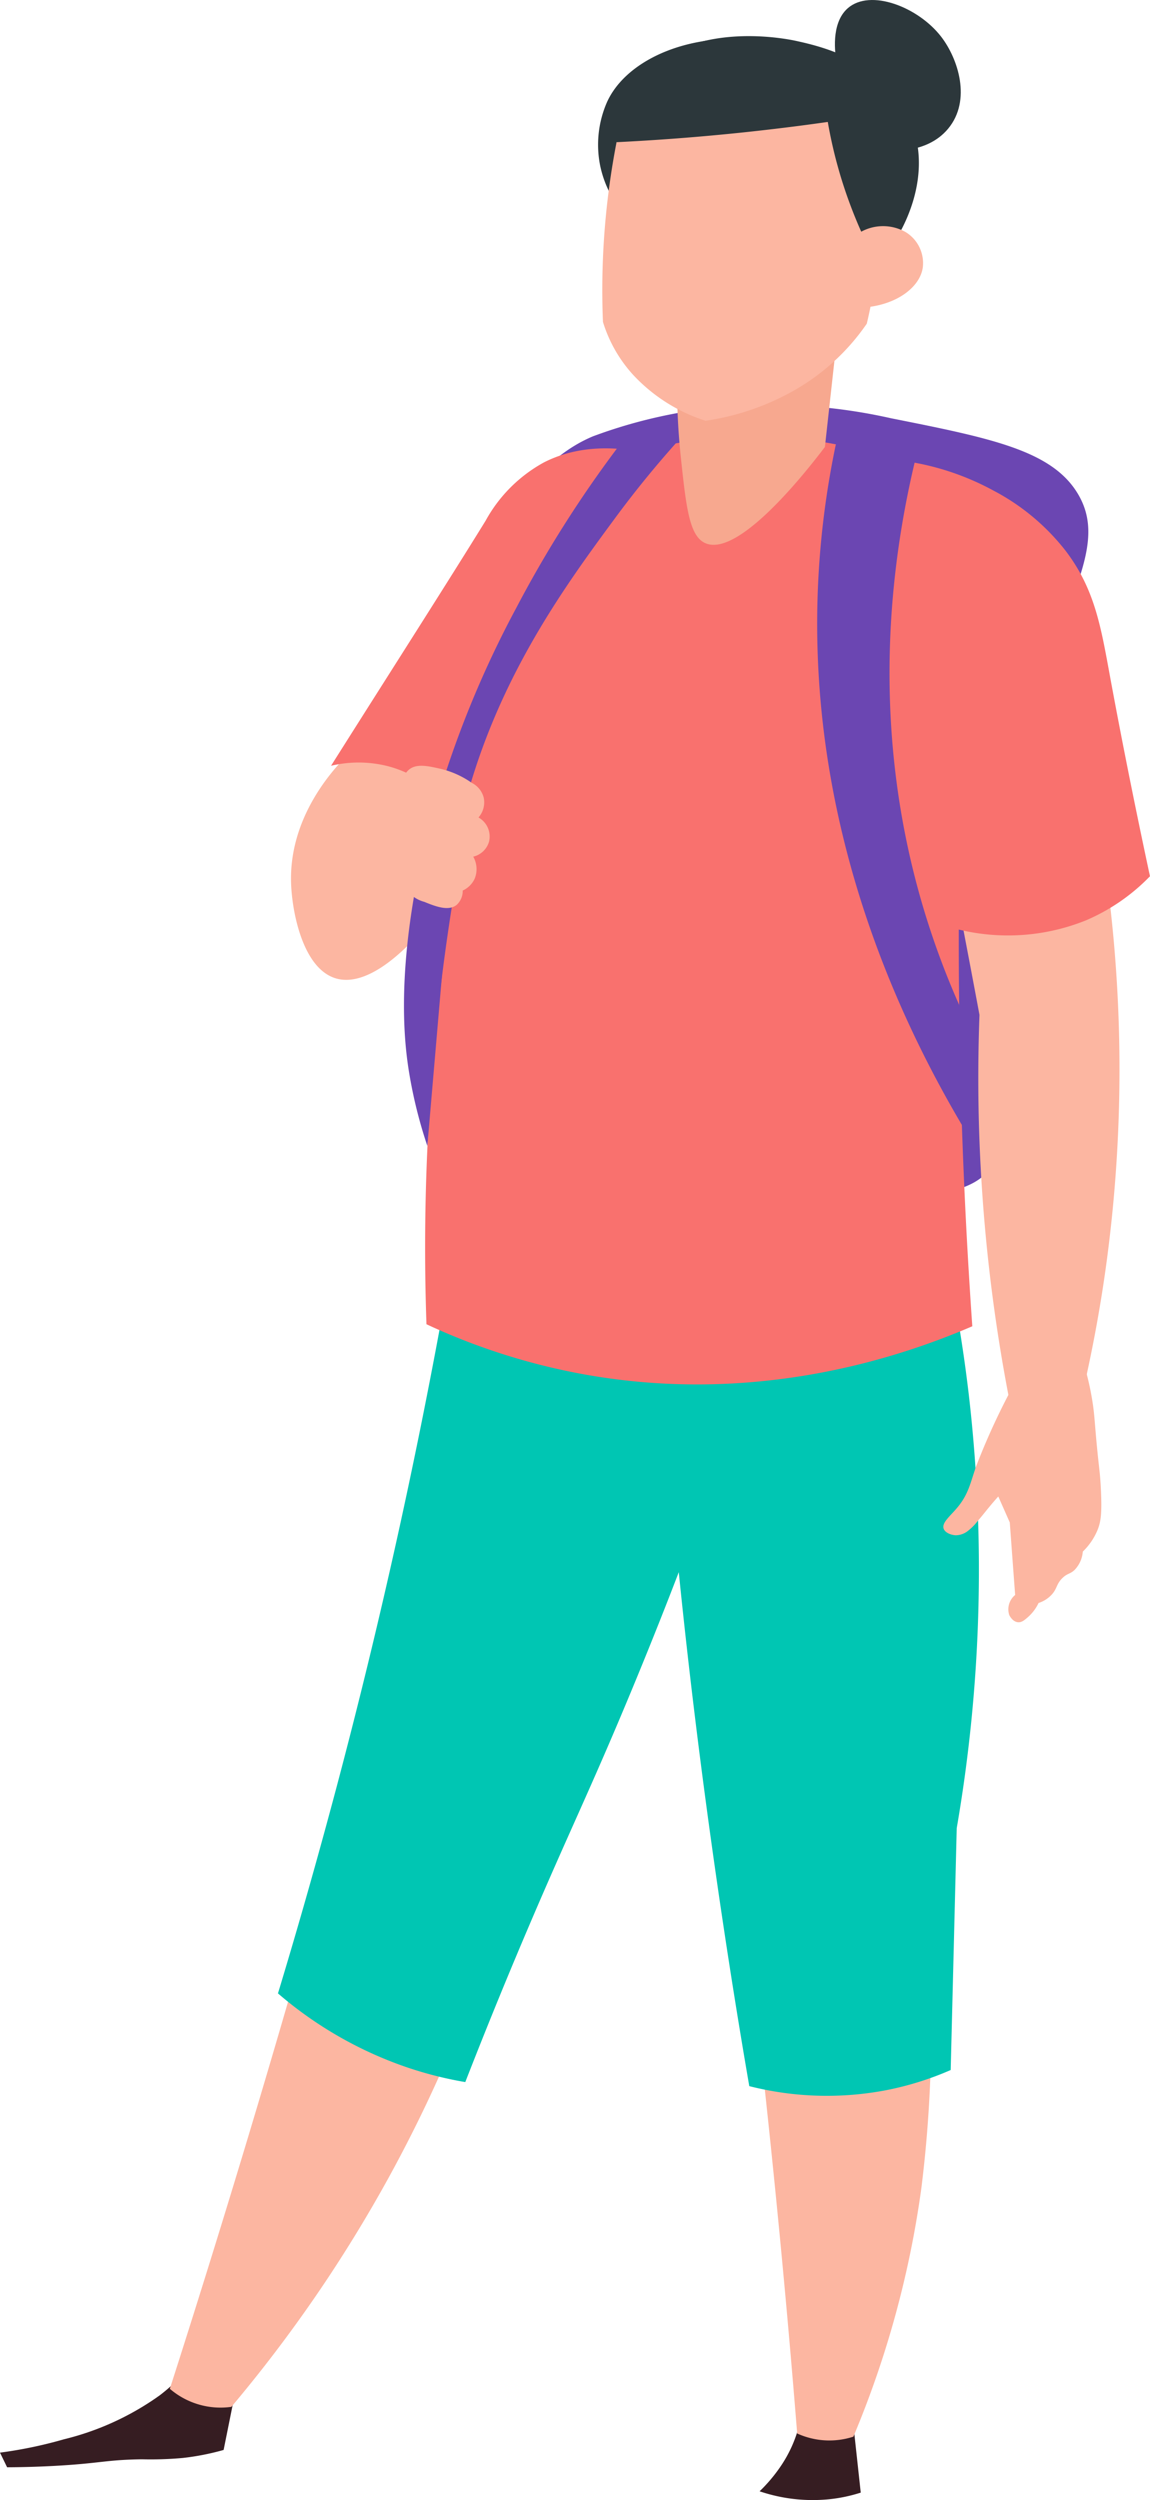 <svg id="Group_974" data-name="Group 974" xmlns="http://www.w3.org/2000/svg" width="127.37" height="276.708" viewBox="0 0 127.37 276.708">
  <path id="Path_1916" data-name="Path 1916" d="M-957.719-255.838a60.719,60.719,0,0,1,17.674,1.333c11.052,2.2,17.792,3.551,20.677,8.336,3.309,5.489-1.1,11.12-4.333,22.345-8.041,27.879,4.171,45.084-6.338,53.358-2.276,1.793-6.3,2.2-14.338,3-16.728,1.676-28.8,2.885-36.686-2-21.865-13.543-12.554-74.486,8-83.039A55.224,55.224,0,0,1-957.719-255.838Z" transform="translate(1038.734 300.798)" fill="#6b46b2"/>
  <path id="Path_1917" data-name="Path 1917" d="M-982.811-220.789a16.426,16.426,0,0,1-3.169,4.585c-1.135,1.156-4.96,5.045-8.338,4.169-3.736-.969-4.965-7.263-5.085-10.5-.278-7.454,4.782-12.814,6.336-14.341,4.265-3.045,9.236-4.067,11.978-2.167C-977.444-236.526-976.609-228.07-982.811-220.789Z" transform="translate(1031.644 320.358)" fill="#fcb6a1"/>
  <path id="Path_1918" data-name="Path 1918" d="M-961.848-253.162c-2.638-.662-7.467-1.427-12,.889a16.255,16.255,0,0,0-6.447,6.447c-4.267,6.914-10.06,15.95-17.121,27.123a13.2,13.2,0,0,1,6.116,0c6.247,1.529,9.029,7.318,9.447,8.227q4.587-8.577,9.116-18.01C-968.677-236.986-965.064-245.235-961.848-253.162Z" transform="translate(1034.08 303.458)" fill="#f9716e"/>
  <path id="Path_1919" data-name="Path 1919" d="M-987.576-156.853l-1.573,7.816a27.919,27.919,0,0,1-4.521.887,39.144,39.144,0,0,1-4.522.147c-4.033.056-4.651.464-9.827.738-1.18.062-2.942.136-5.111.147l-.787-1.622a48.527,48.527,0,0,0,7.078-1.476,30.7,30.7,0,0,0,10.614-4.867,19.4,19.4,0,0,0,3.34-3.245Q-990.231-157.592-987.576-156.853Z" transform="translate(1013.917 420.196)" fill="#361d22"/>
  <path id="Path_1920" data-name="Path 1920" d="M-965.644-155.275l.787,7.227a17.079,17.079,0,0,1-3.538.738,18.334,18.334,0,0,1-7.665-.884A17.422,17.422,0,0,0-973.7-151a14.349,14.349,0,0,0,1.965-4.278Z" transform="translate(1060.19 423.929)" fill="#361d22"/>
  <path id="Path_1921" data-name="Path 1921" d="M-991.572-135.671c3.922-13.612,6.949-24.132,10.414-38.428q4.544-18.741,7.872-36.475l1.5.187c.135-.271.269-.544.4-.818,6.912-.491,14.381-.813,22.341-.864,10.623-.071,20.423.351,29.252,1.036l-.071,1.618q.636-.307,1.273-.616.334,4.964.478,10.074a259.449,259.449,0,0,1-3.7,51.311,183.2,183.2,0,0,1,.689,19.3,141.734,141.734,0,0,1-1.089,17.007,109.144,109.144,0,0,1-7.531,27.528,8.621,8.621,0,0,1-3,.416,8.661,8.661,0,0,1-3.227-.767q-1.794-22.5-4.487-46.233-3.323-29.028-7.6-55.989A296.027,296.027,0,0,1-967.22-148.3a156.21,156.21,0,0,1-13.963,34.759,156.089,156.089,0,0,1-17.452,25.43,8.584,8.584,0,0,1-3.527-.236,8.618,8.618,0,0,1-3.291-1.762C-999.595-108.352-994.973-123.866-991.572-135.671Z" transform="translate(1024.263 354.499)" fill="#fcb6a1"/>
  <path id="Path_1922" data-name="Path 1922" d="M-925.554-123.743a34.161,34.161,0,0,1-7.138,2.231,35.008,35.008,0,0,1-15.17-.447q-1.9-11-3.569-22.532-2.553-17.671-4.24-34.355c-1.135,2.962-2.971,7.658-5.354,13.385-4.445,10.687-6.863,15.505-11.376,26.1-1.665,3.907-4.1,9.729-6.916,16.954a42.16,42.16,0,0,1-6.247-1.562,43.413,43.413,0,0,1-14.5-8.254q3.354-11.057,6.469-22.754c4.88-18.365,8.754-36.039,11.823-52.869a93.477,93.477,0,0,1,32.348-5.578,93.068,93.068,0,0,1,24.092,3.347c.707,3.7,1.311,7.571,1.784,11.6a167.917,167.917,0,0,1-1.338,47.962Q-925.218-137.13-925.554-123.743Z" transform="translate(1030.85 352.852)" fill="#00c6b3"/>
  <path id="Path_1923" data-name="Path 1923" d="M-972.145-269.448c-.111-.633-.673-4.1,1.256-5.8,2.513-2.209,7.816-.131,10.343,3.136,1.891,2.442,3.387,7.047.784,10.187-2.556,3.085-7.111,2.393-7.367,2.351Q-969.636-264.511-972.145-269.448Z" transform="translate(1064.778 276.164)" fill="#2c373b"/>
  <path id="Path_1924" data-name="Path 1924" d="M-966.307-231.466q.636,3.307,1.271,6.634.713,3.743,1.409,7.467c-.142,3.831-.176,7.834-.064,11.992a186.9,186.9,0,0,0,3.365,30.59,6.667,6.667,0,0,0,2.8,1.418,6.982,6.982,0,0,0,5-.829c1.116-4.618,2.094-9.574,2.842-14.847a159.662,159.662,0,0,0,.171-43.329Z" transform="translate(1072.111 329.693)" fill="#fcb6a1"/>
  <path id="Path_1925" data-name="Path 1925" d="M-951.142-207.29a31.456,31.456,0,0,1,.7,3.173c.233,1.373.264,2.1.433,4.045.32,3.658.451,3.822.553,6.007.129,2.7-.018,3.609-.389,4.5a7.063,7.063,0,0,1-1.616,2.353,3.278,3.278,0,0,1-.9,2.018c-.5.484-.8.364-1.356.909-.7.678-.564,1.176-1.22,1.869a3.441,3.441,0,0,1-1.425.893,4.8,4.8,0,0,1-1.14,1.529c-.409.364-.725.638-1.142.6-.62-.06-.951-.767-.965-.8a2.051,2.051,0,0,1,.654-2.218q-.3-4.013-.594-8.025l-1.273-2.876c-.4.444-.727.831-.98,1.138-.5.6-.749.94-1.293,1.567a5.892,5.892,0,0,1-1.031,1.056,2.215,2.215,0,0,1-1.414.533c-.473-.022-1.176-.26-1.335-.736-.225-.667.742-1.393,1.549-2.371,1.209-1.462,1.416-2.707,2.033-4.48a75.848,75.848,0,0,1,5.007-10.538,5.86,5.86,0,0,1,2.942-1.26A6.026,6.026,0,0,1-951.142-207.29Z" transform="translate(1071.389 358.943)" fill="#fcb6a1"/>
  <path id="Path_1926" data-name="Path 1926" d="M-982.456-256.53a11.932,11.932,0,0,1-1.422-3.658,11.748,11.748,0,0,1,.778-7.078c1.956-4.24,7.869-7.151,14.736-6.96Q-975.408-265.379-982.456-256.53Z" transform="translate(1050.35 278.522)" fill="#2c373b"/>
  <path id="Path_1927" data-name="Path 1927" d="M-931.68-247.626a48.794,48.794,0,0,0-17.4-6.247,49.964,49.964,0,0,0-28.108,4.016,240.265,240.265,0,0,0-10.038,33.908,241.836,241.836,0,0,0-5.356,59.785,71.385,71.385,0,0,0,17.625,5.578c19.243,3.416,35.119-2.04,42.831-5.354q-.38-5.424-.669-10.932A613.8,613.8,0,0,1-931.68-247.626Z" transform="translate(1039.816 302.731)" fill="#f9716e"/>
  <path id="Path_1928" data-name="Path 1928" d="M-963.8-245.742l1.64-14.838q-8.9,1.247-17.8,2.489a74.272,74.272,0,0,0,.2,13.456c.609,5.765.976,8.9,2.829,9.585C-973.176-233.659-965.724-243.21-963.8-245.742Z" transform="translate(1055.164 295.213)" fill="#f7a88f"/>
  <path id="Path_1929" data-name="Path 1929" d="M-981.832-268.185a86.307,86.307,0,0,0-1.947,14.172c-.151,2.842-.151,5.536-.049,8.058a15.367,15.367,0,0,0,3.3,5.814,18.686,18.686,0,0,0,8.065,5.129,28.046,28.046,0,0,0,9.372-3.116,24.342,24.342,0,0,0,8.487-7.631,53.561,53.561,0,0,0,1.238-7.629,53.8,53.8,0,0,0-.707-14.641,27.365,27.365,0,0,0-9.9-3.427A29.543,29.543,0,0,0-981.832-268.185Z" transform="translate(1050.608 281.582)" fill="#fcb6a1"/>
  <path id="Path_1930" data-name="Path 1930" d="M-983.142-262.625a8.154,8.154,0,0,1,.129-3.067,10.289,10.289,0,0,1,4.138-5.662c5.94-4.507,14.759-2.673,15.643-2.478,2.449.542,9.058,2,12.152,7.787,3.782,7.071-1.118,14.2-1.422,14.627q-1.293.357-2.587.709a51.421,51.421,0,0,1-2.067-4.72,50.814,50.814,0,0,1-2.587-9.438q-4.614.66-9.567,1.18C-974.12-263.185-978.738-262.842-983.142-262.625Z" transform="translate(1051.426 278.363)" fill="#2c373b"/>
  <path id="Path_1931" data-name="Path 1931" d="M-971.091-264.163a5.069,5.069,0,0,1,5.145-.073,4.019,4.019,0,0,1,1.885,3.931c-.336,2.265-3.111,4.26-6.867,4.425Z" transform="translate(1066.264 289.931)" fill="#fcb6a1"/>
  <path id="Path_1932" data-name="Path 1932" d="M-971.009-253.329a29.26,29.26,0,0,1,14.674,3.556,24.652,24.652,0,0,1,8,6.671c3.2,4.211,3.885,8.3,4.891,13.783.9,4.874,2.322,12.321,4.447,22.234a21.734,21.734,0,0,1-7.116,4.891,23.133,23.133,0,0,1-16.007.444c-1.618-5.682-3.129-11.767-4.445-18.232A245.961,245.961,0,0,1-971.009-253.329Z" transform="translate(1066.364 304.069)" fill="#f9716e"/>
  <path id="Path_1933" data-name="Path 1933" d="M-971.123-253.912a96.854,96.854,0,0,0-1.889,14.007c-1.649,27.059,8.507,48.951,16.007,61.585a50.375,50.375,0,0,0,.667-6,50.3,50.3,0,0,0,0-5.114,89.67,89.67,0,0,1-5.336-14.007c-5.736-19.948-3.293-37.724-.667-48.689a11.651,11.651,0,0,0-4-1.724A11.713,11.713,0,0,0-971.123-253.912Z" transform="translate(1063.698 303.095)" fill="#6b46b2"/>
  <path id="Path_1934" data-name="Path 1934" d="M-963.681-253.906c-2.249,2.52-4.509,5.276-6.727,8.283-5.776,7.838-13.632,18.525-17.118,33.626a70.228,70.228,0,0,0-1.751,13.507q-.957,11.174-1.918,22.343a51.787,51.787,0,0,1-2-8c-.471-2.827-1.431-10.047,1-22.177a112.605,112.605,0,0,1,10.838-29.348,129.618,129.618,0,0,1,11.172-17.676,9.647,9.647,0,0,1,2.28-.722A9.793,9.793,0,0,1-963.681-253.906Z" transform="translate(1038.526 302.977)" fill="#6b46b2"/>
  <path id="Path_1935" data-name="Path 1935" d="M-985.6-236.135a10.029,10.029,0,0,0-3.584-1.584c-1.349-.3-2.6-.571-3.42.167-1.036.929-.633,2.778-.582,3a3.387,3.387,0,0,0-1.08,1.8,3.493,3.493,0,0,0,.58,2.7,4.534,4.534,0,0,0-.078,1.967,4.485,4.485,0,0,0,.667,1.667,3.005,3.005,0,0,0,.333,2.167,3.488,3.488,0,0,0,1.911,1.287c1.156.469,2.671,1.084,3.585.333a2.077,2.077,0,0,0,.669-1.585,2.67,2.67,0,0,0,1.333-1.333,2.8,2.8,0,0,0-.167-2.418,2.384,2.384,0,0,0,1.751-1.667,2.417,2.417,0,0,0-1.169-2.669,2.538,2.538,0,0,0,.584-2.167A2.524,2.524,0,0,0-985.6-236.135Z" transform="translate(1037.848 322.781)" fill="#fcb6a1"/>
</svg>
